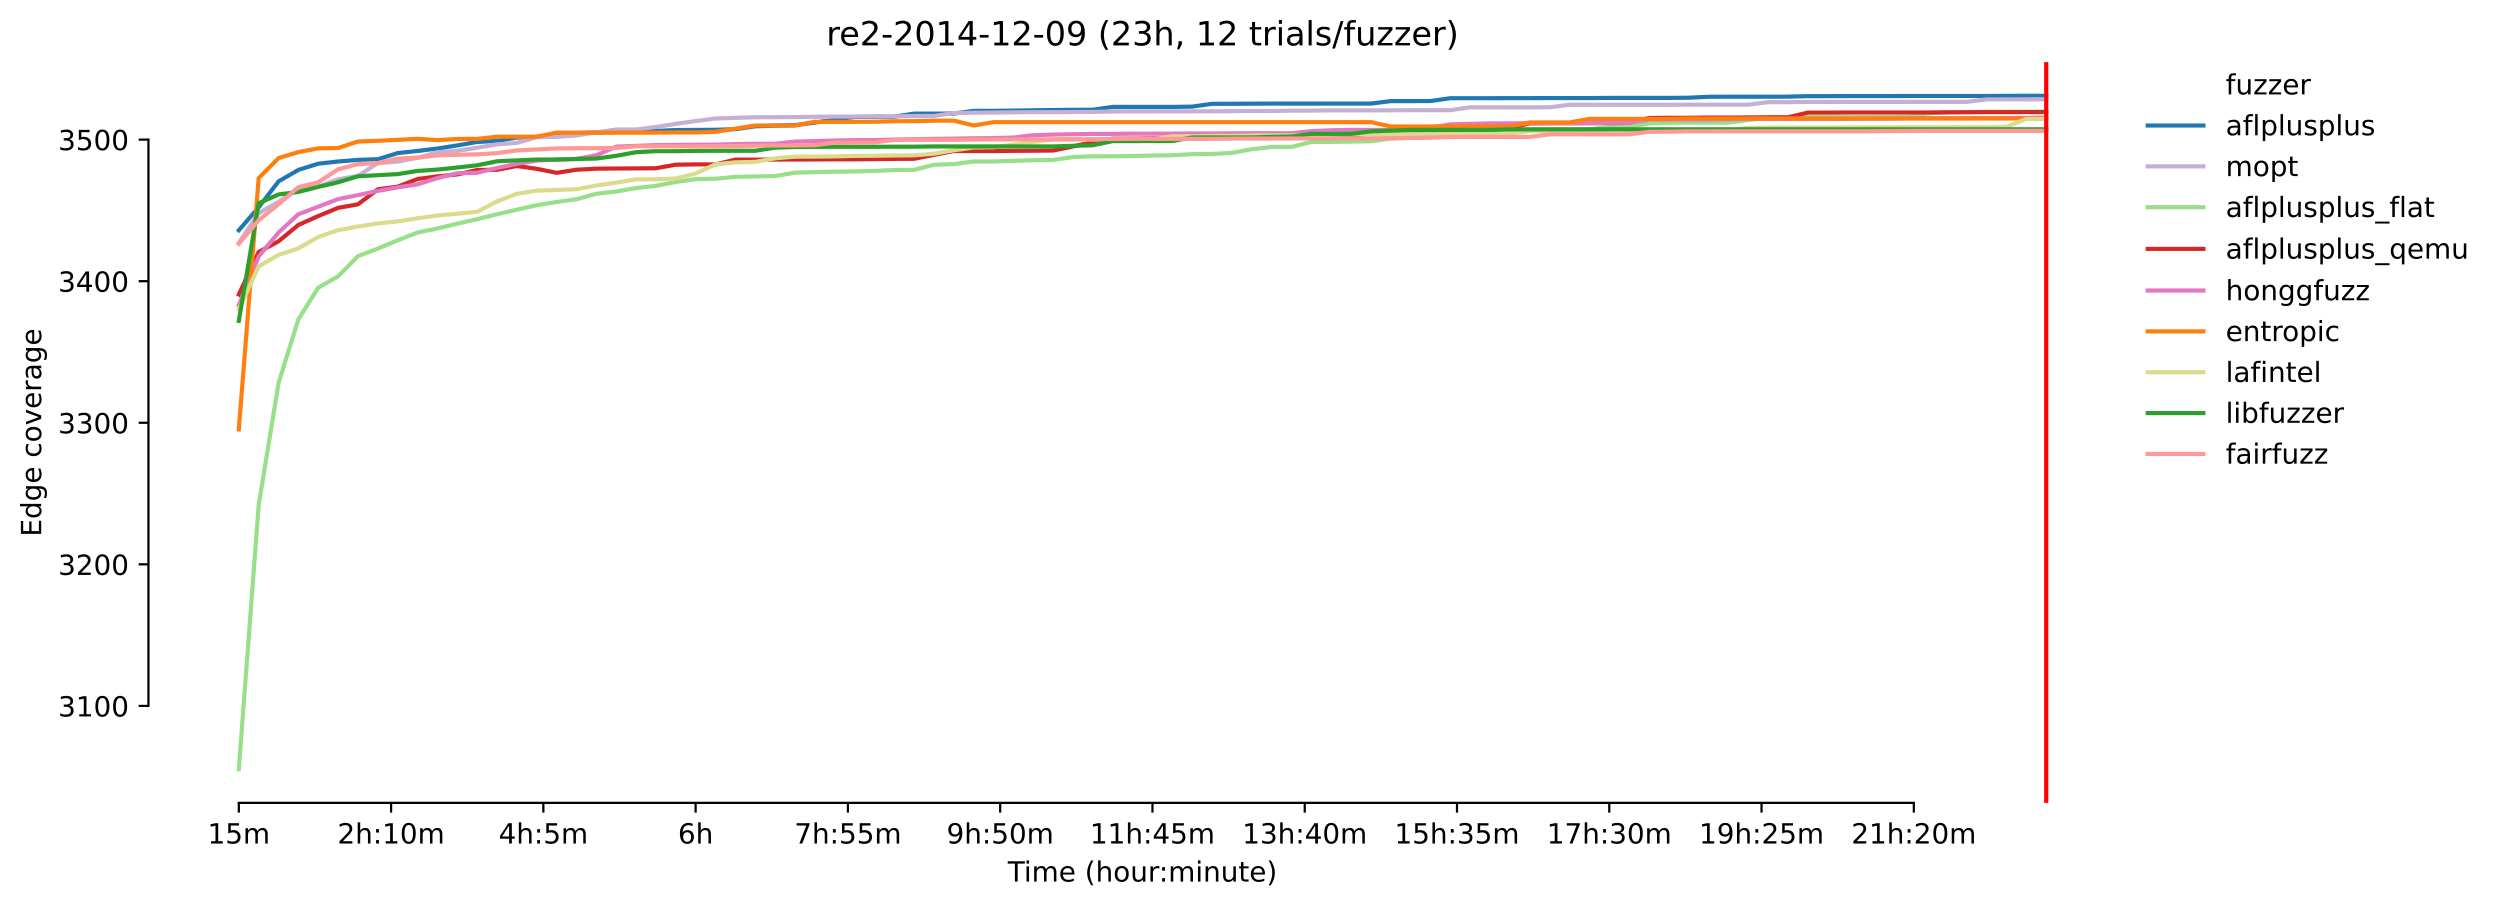 <?xml version="1.0" encoding="utf-8" standalone="no"?>
<!DOCTYPE svg PUBLIC "-//W3C//DTD SVG 1.1//EN"
  "http://www.w3.org/Graphics/SVG/1.1/DTD/svg11.dtd">
<!-- Created with matplotlib (https://matplotlib.org/) -->
<svg height="325.986pt" version="1.1" viewBox="0 0 898.121 325.986" width="898.121pt" xmlns="http://www.w3.org/2000/svg" xmlns:xlink="http://www.w3.org/1999/xlink">
 <defs>
  <style type="text/css">*{stroke-linecap:butt;stroke-linejoin:round;}</style>
 </defs>
 <g id="figure_1">
  <g id="patch_1">
   <path d="M 0 325.986 
L 898.121 325.986 
L 898.121 0 
L 0 0 
z
" style="fill:#ffffff;"/>
  </g>
  <g id="axes_1">
   <g id="patch_2">
    <path d="M 53.328 288.43 
L 767.568 288.43 
L 767.568 22.318 
L 53.328 22.318 
z
" style="fill:#ffffff;"/>
   </g>
   <g id="matplotlib.axis_1">
    <g id="xtick_1">
     <g id="line2d_1">
      <defs>
       <path d="M 0 0 
L 0 3.5 
" id="m5c2f9c159a" style="stroke:#000000;stroke-width:0.8;"/>
      </defs>
      <g>
       <use style="stroke:#000000;stroke-width:0.8;" x="85.794" xlink:href="#m5c2f9c159a" y="288.43"/>
      </g>
     </g>
     <g id="text_1">
      <!-- 15m -->
      <g transform="translate(74.561 303.029)scale(0.1 -0.1)">
       <defs>
        <path d="M 12.406 8.297 
L 28.516 8.297 
L 28.516 63.922 
L 10.984 60.406 
L 10.984 69.391 
L 28.422 72.906 
L 38.281 72.906 
L 38.281 8.297 
L 54.391 8.297 
L 54.391 0 
L 12.406 0 
z
" id="DejaVuSans-49"/>
        <path d="M 10.797 72.906 
L 49.516 72.906 
L 49.516 64.594 
L 19.828 64.594 
L 19.828 46.734 
Q 21.969 47.469 24.109 47.828 
Q 26.266 48.188 28.422 48.188 
Q 40.625 48.188 47.75 41.5 
Q 54.891 34.812 54.891 23.391 
Q 54.891 11.625 47.562 5.094 
Q 40.234 -1.422 26.906 -1.422 
Q 22.312 -1.422 17.547 -0.641 
Q 12.797 0.141 7.719 1.703 
L 7.719 11.625 
Q 12.109 9.234 16.797 8.062 
Q 21.484 6.891 26.703 6.891 
Q 35.156 6.891 40.078 11.328 
Q 45.016 15.766 45.016 23.391 
Q 45.016 31 40.078 35.438 
Q 35.156 39.891 26.703 39.891 
Q 22.75 39.891 18.812 39.016 
Q 14.891 38.141 10.797 36.281 
z
" id="DejaVuSans-53"/>
        <path d="M 52 44.188 
Q 55.375 50.25 60.062 53.125 
Q 64.75 56 71.094 56 
Q 79.641 56 84.281 50.016 
Q 88.922 44.047 88.922 33.016 
L 88.922 0 
L 79.891 0 
L 79.891 32.719 
Q 79.891 40.578 77.094 44.375 
Q 74.312 48.188 68.609 48.188 
Q 61.625 48.188 57.562 43.547 
Q 53.516 38.922 53.516 30.906 
L 53.516 0 
L 44.484 0 
L 44.484 32.719 
Q 44.484 40.625 41.703 44.406 
Q 38.922 48.188 33.109 48.188 
Q 26.219 48.188 22.156 43.531 
Q 18.109 38.875 18.109 30.906 
L 18.109 0 
L 9.078 0 
L 9.078 54.688 
L 18.109 54.688 
L 18.109 46.188 
Q 21.188 51.219 25.484 53.609 
Q 29.781 56 35.688 56 
Q 41.656 56 45.828 52.969 
Q 50 49.953 52 44.188 
z
" id="DejaVuSans-109"/>
       </defs>
       <use xlink:href="#DejaVuSans-49"/>
       <use x="63.623" xlink:href="#DejaVuSans-53"/>
       <use x="127.246" xlink:href="#DejaVuSans-109"/>
      </g>
     </g>
    </g>
    <g id="xtick_2">
     <g id="line2d_2">
      <g>
       <use style="stroke:#000000;stroke-width:0.8;" x="140.497" xlink:href="#m5c2f9c159a" y="288.43"/>
      </g>
     </g>
     <g id="text_2">
      <!-- 2h:10m -->
      <g transform="translate(121.23 303.029)scale(0.1 -0.1)">
       <defs>
        <path d="M 19.188 8.297 
L 53.609 8.297 
L 53.609 0 
L 7.328 0 
L 7.328 8.297 
Q 12.938 14.109 22.625 23.891 
Q 32.328 33.688 34.812 36.531 
Q 39.547 41.844 41.422 45.531 
Q 43.312 49.219 43.312 52.781 
Q 43.312 58.594 39.234 62.25 
Q 35.156 65.922 28.609 65.922 
Q 23.969 65.922 18.812 64.312 
Q 13.672 62.703 7.812 59.422 
L 7.812 69.391 
Q 13.766 71.781 18.938 73 
Q 24.125 74.219 28.422 74.219 
Q 39.75 74.219 46.484 68.547 
Q 53.219 62.891 53.219 53.422 
Q 53.219 48.922 51.531 44.891 
Q 49.859 40.875 45.406 35.406 
Q 44.188 33.984 37.641 27.219 
Q 31.109 20.453 19.188 8.297 
z
" id="DejaVuSans-50"/>
        <path d="M 54.891 33.016 
L 54.891 0 
L 45.906 0 
L 45.906 32.719 
Q 45.906 40.484 42.875 44.328 
Q 39.844 48.188 33.797 48.188 
Q 26.516 48.188 22.312 43.547 
Q 18.109 38.922 18.109 30.906 
L 18.109 0 
L 9.078 0 
L 9.078 75.984 
L 18.109 75.984 
L 18.109 46.188 
Q 21.344 51.125 25.703 53.562 
Q 30.078 56 35.797 56 
Q 45.219 56 50.047 50.172 
Q 54.891 44.344 54.891 33.016 
z
" id="DejaVuSans-104"/>
        <path d="M 11.719 12.406 
L 22.016 12.406 
L 22.016 0 
L 11.719 0 
z
M 11.719 51.703 
L 22.016 51.703 
L 22.016 39.312 
L 11.719 39.312 
z
" id="DejaVuSans-58"/>
        <path d="M 31.781 66.406 
Q 24.172 66.406 20.328 58.906 
Q 16.5 51.422 16.5 36.375 
Q 16.5 21.391 20.328 13.891 
Q 24.172 6.391 31.781 6.391 
Q 39.453 6.391 43.281 13.891 
Q 47.125 21.391 47.125 36.375 
Q 47.125 51.422 43.281 58.906 
Q 39.453 66.406 31.781 66.406 
z
M 31.781 74.219 
Q 44.047 74.219 50.516 64.516 
Q 56.984 54.828 56.984 36.375 
Q 56.984 17.969 50.516 8.266 
Q 44.047 -1.422 31.781 -1.422 
Q 19.531 -1.422 13.062 8.266 
Q 6.594 17.969 6.594 36.375 
Q 6.594 54.828 13.062 64.516 
Q 19.531 74.219 31.781 74.219 
z
" id="DejaVuSans-48"/>
       </defs>
       <use xlink:href="#DejaVuSans-50"/>
       <use x="63.623" xlink:href="#DejaVuSans-104"/>
       <use x="127.002" xlink:href="#DejaVuSans-58"/>
       <use x="160.693" xlink:href="#DejaVuSans-49"/>
       <use x="224.316" xlink:href="#DejaVuSans-48"/>
       <use x="287.939" xlink:href="#DejaVuSans-109"/>
      </g>
     </g>
    </g>
    <g id="xtick_3">
     <g id="line2d_3">
      <g>
       <use style="stroke:#000000;stroke-width:0.8;" x="195.201" xlink:href="#m5c2f9c159a" y="288.43"/>
      </g>
     </g>
     <g id="text_3">
      <!-- 4h:5m -->
      <g transform="translate(179.115 303.029)scale(0.1 -0.1)">
       <defs>
        <path d="M 37.797 64.312 
L 12.891 25.391 
L 37.797 25.391 
z
M 35.203 72.906 
L 47.609 72.906 
L 47.609 25.391 
L 58.016 25.391 
L 58.016 17.188 
L 47.609 17.188 
L 47.609 0 
L 37.797 0 
L 37.797 17.188 
L 4.891 17.188 
L 4.891 26.703 
z
" id="DejaVuSans-52"/>
       </defs>
       <use xlink:href="#DejaVuSans-52"/>
       <use x="63.623" xlink:href="#DejaVuSans-104"/>
       <use x="127.002" xlink:href="#DejaVuSans-58"/>
       <use x="160.693" xlink:href="#DejaVuSans-53"/>
       <use x="224.316" xlink:href="#DejaVuSans-109"/>
      </g>
     </g>
    </g>
    <g id="xtick_4">
     <g id="line2d_4">
      <g>
       <use style="stroke:#000000;stroke-width:0.8;" x="249.905" xlink:href="#m5c2f9c159a" y="288.43"/>
      </g>
     </g>
     <g id="text_4">
      <!-- 6h -->
      <g transform="translate(243.555 303.029)scale(0.1 -0.1)">
       <defs>
        <path d="M 33.016 40.375 
Q 26.375 40.375 22.484 35.828 
Q 18.609 31.297 18.609 23.391 
Q 18.609 15.531 22.484 10.953 
Q 26.375 6.391 33.016 6.391 
Q 39.656 6.391 43.531 10.953 
Q 47.406 15.531 47.406 23.391 
Q 47.406 31.297 43.531 35.828 
Q 39.656 40.375 33.016 40.375 
z
M 52.594 71.297 
L 52.594 62.312 
Q 48.875 64.062 45.094 64.984 
Q 41.312 65.922 37.594 65.922 
Q 27.828 65.922 22.672 59.328 
Q 17.531 52.734 16.797 39.406 
Q 19.672 43.656 24.016 45.922 
Q 28.375 48.188 33.594 48.188 
Q 44.578 48.188 50.953 41.516 
Q 57.328 34.859 57.328 23.391 
Q 57.328 12.156 50.688 5.359 
Q 44.047 -1.422 33.016 -1.422 
Q 20.359 -1.422 13.672 8.266 
Q 6.984 17.969 6.984 36.375 
Q 6.984 53.656 15.188 63.938 
Q 23.391 74.219 37.203 74.219 
Q 40.922 74.219 44.703 73.484 
Q 48.484 72.75 52.594 71.297 
z
" id="DejaVuSans-54"/>
       </defs>
       <use xlink:href="#DejaVuSans-54"/>
       <use x="63.623" xlink:href="#DejaVuSans-104"/>
      </g>
     </g>
    </g>
    <g id="xtick_5">
     <g id="line2d_5">
      <g>
       <use style="stroke:#000000;stroke-width:0.8;" x="304.608" xlink:href="#m5c2f9c159a" y="288.43"/>
      </g>
     </g>
     <g id="text_5">
      <!-- 7h:55m -->
      <g transform="translate(285.341 303.029)scale(0.1 -0.1)">
       <defs>
        <path d="M 8.203 72.906 
L 55.078 72.906 
L 55.078 68.703 
L 28.609 0 
L 18.312 0 
L 43.219 64.594 
L 8.203 64.594 
z
" id="DejaVuSans-55"/>
       </defs>
       <use xlink:href="#DejaVuSans-55"/>
       <use x="63.623" xlink:href="#DejaVuSans-104"/>
       <use x="127.002" xlink:href="#DejaVuSans-58"/>
       <use x="160.693" xlink:href="#DejaVuSans-53"/>
       <use x="224.316" xlink:href="#DejaVuSans-53"/>
       <use x="287.939" xlink:href="#DejaVuSans-109"/>
      </g>
     </g>
    </g>
    <g id="xtick_6">
     <g id="line2d_6">
      <g>
       <use style="stroke:#000000;stroke-width:0.8;" x="359.312" xlink:href="#m5c2f9c159a" y="288.43"/>
      </g>
     </g>
     <g id="text_6">
      <!-- 9h:50m -->
      <g transform="translate(340.045 303.029)scale(0.1 -0.1)">
       <defs>
        <path d="M 10.984 1.516 
L 10.984 10.5 
Q 14.703 8.734 18.5 7.812 
Q 22.312 6.891 25.984 6.891 
Q 35.75 6.891 40.891 13.453 
Q 46.047 20.016 46.781 33.406 
Q 43.953 29.203 39.594 26.953 
Q 35.25 24.703 29.984 24.703 
Q 19.047 24.703 12.672 31.312 
Q 6.297 37.938 6.297 49.422 
Q 6.297 60.641 12.938 67.422 
Q 19.578 74.219 30.609 74.219 
Q 43.266 74.219 49.922 64.516 
Q 56.594 54.828 56.594 36.375 
Q 56.594 19.141 48.406 8.859 
Q 40.234 -1.422 26.422 -1.422 
Q 22.703 -1.422 18.891 -0.688 
Q 15.094 0.047 10.984 1.516 
z
M 30.609 32.422 
Q 37.25 32.422 41.125 36.953 
Q 45.016 41.5 45.016 49.422 
Q 45.016 57.281 41.125 61.844 
Q 37.25 66.406 30.609 66.406 
Q 23.969 66.406 20.094 61.844 
Q 16.219 57.281 16.219 49.422 
Q 16.219 41.5 20.094 36.953 
Q 23.969 32.422 30.609 32.422 
z
" id="DejaVuSans-57"/>
       </defs>
       <use xlink:href="#DejaVuSans-57"/>
       <use x="63.623" xlink:href="#DejaVuSans-104"/>
       <use x="127.002" xlink:href="#DejaVuSans-58"/>
       <use x="160.693" xlink:href="#DejaVuSans-53"/>
       <use x="224.316" xlink:href="#DejaVuSans-48"/>
       <use x="287.939" xlink:href="#DejaVuSans-109"/>
      </g>
     </g>
    </g>
    <g id="xtick_7">
     <g id="line2d_7">
      <g>
       <use style="stroke:#000000;stroke-width:0.8;" x="414.016" xlink:href="#m5c2f9c159a" y="288.43"/>
      </g>
     </g>
     <g id="text_7">
      <!-- 11h:45m -->
      <g transform="translate(391.567 303.029)scale(0.1 -0.1)">
       <use xlink:href="#DejaVuSans-49"/>
       <use x="63.623" xlink:href="#DejaVuSans-49"/>
       <use x="127.246" xlink:href="#DejaVuSans-104"/>
       <use x="190.625" xlink:href="#DejaVuSans-58"/>
       <use x="224.316" xlink:href="#DejaVuSans-52"/>
       <use x="287.939" xlink:href="#DejaVuSans-53"/>
       <use x="351.562" xlink:href="#DejaVuSans-109"/>
      </g>
     </g>
    </g>
    <g id="xtick_8">
     <g id="line2d_8">
      <g>
       <use style="stroke:#000000;stroke-width:0.8;" x="468.719" xlink:href="#m5c2f9c159a" y="288.43"/>
      </g>
     </g>
     <g id="text_8">
      <!-- 13h:40m -->
      <g transform="translate(446.271 303.029)scale(0.1 -0.1)">
       <defs>
        <path d="M 40.578 39.312 
Q 47.656 37.797 51.625 33 
Q 55.609 28.219 55.609 21.188 
Q 55.609 10.406 48.188 4.484 
Q 40.766 -1.422 27.094 -1.422 
Q 22.516 -1.422 17.656 -0.516 
Q 12.797 0.391 7.625 2.203 
L 7.625 11.719 
Q 11.719 9.328 16.594 8.109 
Q 21.484 6.891 26.812 6.891 
Q 36.078 6.891 40.938 10.547 
Q 45.797 14.203 45.797 21.188 
Q 45.797 27.641 41.281 31.266 
Q 36.766 34.906 28.719 34.906 
L 20.219 34.906 
L 20.219 43.016 
L 29.109 43.016 
Q 36.375 43.016 40.234 45.922 
Q 44.094 48.828 44.094 54.297 
Q 44.094 59.906 40.109 62.906 
Q 36.141 65.922 28.719 65.922 
Q 24.656 65.922 20.016 65.031 
Q 15.375 64.156 9.812 62.312 
L 9.812 71.094 
Q 15.438 72.656 20.344 73.438 
Q 25.25 74.219 29.594 74.219 
Q 40.828 74.219 47.359 69.109 
Q 53.906 64.016 53.906 55.328 
Q 53.906 49.266 50.438 45.094 
Q 46.969 40.922 40.578 39.312 
z
" id="DejaVuSans-51"/>
       </defs>
       <use xlink:href="#DejaVuSans-49"/>
       <use x="63.623" xlink:href="#DejaVuSans-51"/>
       <use x="127.246" xlink:href="#DejaVuSans-104"/>
       <use x="190.625" xlink:href="#DejaVuSans-58"/>
       <use x="224.316" xlink:href="#DejaVuSans-52"/>
       <use x="287.939" xlink:href="#DejaVuSans-48"/>
       <use x="351.562" xlink:href="#DejaVuSans-109"/>
      </g>
     </g>
    </g>
    <g id="xtick_9">
     <g id="line2d_9">
      <g>
       <use style="stroke:#000000;stroke-width:0.8;" x="523.423" xlink:href="#m5c2f9c159a" y="288.43"/>
      </g>
     </g>
     <g id="text_9">
      <!-- 15h:35m -->
      <g transform="translate(500.975 303.029)scale(0.1 -0.1)">
       <use xlink:href="#DejaVuSans-49"/>
       <use x="63.623" xlink:href="#DejaVuSans-53"/>
       <use x="127.246" xlink:href="#DejaVuSans-104"/>
       <use x="190.625" xlink:href="#DejaVuSans-58"/>
       <use x="224.316" xlink:href="#DejaVuSans-51"/>
       <use x="287.939" xlink:href="#DejaVuSans-53"/>
       <use x="351.562" xlink:href="#DejaVuSans-109"/>
      </g>
     </g>
    </g>
    <g id="xtick_10">
     <g id="line2d_10">
      <g>
       <use style="stroke:#000000;stroke-width:0.8;" x="578.127" xlink:href="#m5c2f9c159a" y="288.43"/>
      </g>
     </g>
     <g id="text_10">
      <!-- 17h:30m -->
      <g transform="translate(555.678 303.029)scale(0.1 -0.1)">
       <use xlink:href="#DejaVuSans-49"/>
       <use x="63.623" xlink:href="#DejaVuSans-55"/>
       <use x="127.246" xlink:href="#DejaVuSans-104"/>
       <use x="190.625" xlink:href="#DejaVuSans-58"/>
       <use x="224.316" xlink:href="#DejaVuSans-51"/>
       <use x="287.939" xlink:href="#DejaVuSans-48"/>
       <use x="351.562" xlink:href="#DejaVuSans-109"/>
      </g>
     </g>
    </g>
    <g id="xtick_11">
     <g id="line2d_11">
      <g>
       <use style="stroke:#000000;stroke-width:0.8;" x="632.831" xlink:href="#m5c2f9c159a" y="288.43"/>
      </g>
     </g>
     <g id="text_11">
      <!-- 19h:25m -->
      <g transform="translate(610.382 303.029)scale(0.1 -0.1)">
       <use xlink:href="#DejaVuSans-49"/>
       <use x="63.623" xlink:href="#DejaVuSans-57"/>
       <use x="127.246" xlink:href="#DejaVuSans-104"/>
       <use x="190.625" xlink:href="#DejaVuSans-58"/>
       <use x="224.316" xlink:href="#DejaVuSans-50"/>
       <use x="287.939" xlink:href="#DejaVuSans-53"/>
       <use x="351.562" xlink:href="#DejaVuSans-109"/>
      </g>
     </g>
    </g>
    <g id="xtick_12">
     <g id="line2d_12">
      <g>
       <use style="stroke:#000000;stroke-width:0.8;" x="687.534" xlink:href="#m5c2f9c159a" y="288.43"/>
      </g>
     </g>
     <g id="text_12">
      <!-- 21h:20m -->
      <g transform="translate(665.086 303.029)scale(0.1 -0.1)">
       <use xlink:href="#DejaVuSans-50"/>
       <use x="63.623" xlink:href="#DejaVuSans-49"/>
       <use x="127.246" xlink:href="#DejaVuSans-104"/>
       <use x="190.625" xlink:href="#DejaVuSans-58"/>
       <use x="224.316" xlink:href="#DejaVuSans-50"/>
       <use x="287.939" xlink:href="#DejaVuSans-48"/>
       <use x="351.562" xlink:href="#DejaVuSans-109"/>
      </g>
     </g>
    </g>
    <g id="text_13">
     <!-- Time (hour:minute) -->
     <g transform="translate(362.041 316.707)scale(0.1 -0.1)">
      <defs>
       <path d="M -0.297 72.906 
L 61.375 72.906 
L 61.375 64.594 
L 35.5 64.594 
L 35.5 0 
L 25.594 0 
L 25.594 64.594 
L -0.297 64.594 
z
" id="DejaVuSans-84"/>
       <path d="M 9.422 54.688 
L 18.406 54.688 
L 18.406 0 
L 9.422 0 
z
M 9.422 75.984 
L 18.406 75.984 
L 18.406 64.594 
L 9.422 64.594 
z
" id="DejaVuSans-105"/>
       <path d="M 56.203 29.594 
L 56.203 25.203 
L 14.891 25.203 
Q 15.484 15.922 20.484 11.062 
Q 25.484 6.203 34.422 6.203 
Q 39.594 6.203 44.453 7.469 
Q 49.312 8.734 54.109 11.281 
L 54.109 2.781 
Q 49.266 0.734 44.188 -0.344 
Q 39.109 -1.422 33.891 -1.422 
Q 20.797 -1.422 13.156 6.188 
Q 5.516 13.812 5.516 26.812 
Q 5.516 40.234 12.766 48.109 
Q 20.016 56 32.328 56 
Q 43.359 56 49.781 48.891 
Q 56.203 41.797 56.203 29.594 
z
M 47.219 32.234 
Q 47.125 39.594 43.094 43.984 
Q 39.062 48.391 32.422 48.391 
Q 24.906 48.391 20.391 44.141 
Q 15.875 39.891 15.188 32.172 
z
" id="DejaVuSans-101"/>
       <path id="DejaVuSans-32"/>
       <path d="M 31 75.875 
Q 24.469 64.656 21.281 53.656 
Q 18.109 42.672 18.109 31.391 
Q 18.109 20.125 21.312 9.062 
Q 24.516 -2 31 -13.188 
L 23.188 -13.188 
Q 15.875 -1.703 12.234 9.375 
Q 8.594 20.453 8.594 31.391 
Q 8.594 42.281 12.203 53.312 
Q 15.828 64.359 23.188 75.875 
z
" id="DejaVuSans-40"/>
       <path d="M 30.609 48.391 
Q 23.391 48.391 19.188 42.75 
Q 14.984 37.109 14.984 27.297 
Q 14.984 17.484 19.156 11.844 
Q 23.344 6.203 30.609 6.203 
Q 37.797 6.203 41.984 11.859 
Q 46.188 17.531 46.188 27.297 
Q 46.188 37.016 41.984 42.703 
Q 37.797 48.391 30.609 48.391 
z
M 30.609 56 
Q 42.328 56 49.016 48.375 
Q 55.719 40.766 55.719 27.297 
Q 55.719 13.875 49.016 6.219 
Q 42.328 -1.422 30.609 -1.422 
Q 18.844 -1.422 12.172 6.219 
Q 5.516 13.875 5.516 27.297 
Q 5.516 40.766 12.172 48.375 
Q 18.844 56 30.609 56 
z
" id="DejaVuSans-111"/>
       <path d="M 8.5 21.578 
L 8.5 54.688 
L 17.484 54.688 
L 17.484 21.922 
Q 17.484 14.156 20.5 10.266 
Q 23.531 6.391 29.594 6.391 
Q 36.859 6.391 41.078 11.031 
Q 45.312 15.672 45.312 23.688 
L 45.312 54.688 
L 54.297 54.688 
L 54.297 0 
L 45.312 0 
L 45.312 8.406 
Q 42.047 3.422 37.719 1 
Q 33.406 -1.422 27.688 -1.422 
Q 18.266 -1.422 13.375 4.438 
Q 8.5 10.297 8.5 21.578 
z
M 31.109 56 
z
" id="DejaVuSans-117"/>
       <path d="M 41.109 46.297 
Q 39.594 47.172 37.812 47.578 
Q 36.031 48 33.891 48 
Q 26.266 48 22.188 43.047 
Q 18.109 38.094 18.109 28.812 
L 18.109 0 
L 9.078 0 
L 9.078 54.688 
L 18.109 54.688 
L 18.109 46.188 
Q 20.953 51.172 25.484 53.578 
Q 30.031 56 36.531 56 
Q 37.453 56 38.578 55.875 
Q 39.703 55.766 41.062 55.516 
z
" id="DejaVuSans-114"/>
       <path d="M 54.891 33.016 
L 54.891 0 
L 45.906 0 
L 45.906 32.719 
Q 45.906 40.484 42.875 44.328 
Q 39.844 48.188 33.797 48.188 
Q 26.516 48.188 22.312 43.547 
Q 18.109 38.922 18.109 30.906 
L 18.109 0 
L 9.078 0 
L 9.078 54.688 
L 18.109 54.688 
L 18.109 46.188 
Q 21.344 51.125 25.703 53.562 
Q 30.078 56 35.797 56 
Q 45.219 56 50.047 50.172 
Q 54.891 44.344 54.891 33.016 
z
" id="DejaVuSans-110"/>
       <path d="M 18.312 70.219 
L 18.312 54.688 
L 36.812 54.688 
L 36.812 47.703 
L 18.312 47.703 
L 18.312 18.016 
Q 18.312 11.328 20.141 9.422 
Q 21.969 7.516 27.594 7.516 
L 36.812 7.516 
L 36.812 0 
L 27.594 0 
Q 17.188 0 13.234 3.875 
Q 9.281 7.766 9.281 18.016 
L 9.281 47.703 
L 2.688 47.703 
L 2.688 54.688 
L 9.281 54.688 
L 9.281 70.219 
z
" id="DejaVuSans-116"/>
       <path d="M 8.016 75.875 
L 15.828 75.875 
Q 23.141 64.359 26.781 53.312 
Q 30.422 42.281 30.422 31.391 
Q 30.422 20.453 26.781 9.375 
Q 23.141 -1.703 15.828 -13.188 
L 8.016 -13.188 
Q 14.5 -2 17.703 9.062 
Q 20.906 20.125 20.906 31.391 
Q 20.906 42.672 17.703 53.656 
Q 14.5 64.656 8.016 75.875 
z
" id="DejaVuSans-41"/>
      </defs>
      <use xlink:href="#DejaVuSans-84"/>
      <use x="57.959" xlink:href="#DejaVuSans-105"/>
      <use x="85.742" xlink:href="#DejaVuSans-109"/>
      <use x="183.154" xlink:href="#DejaVuSans-101"/>
      <use x="244.678" xlink:href="#DejaVuSans-32"/>
      <use x="276.465" xlink:href="#DejaVuSans-40"/>
      <use x="315.479" xlink:href="#DejaVuSans-104"/>
      <use x="378.857" xlink:href="#DejaVuSans-111"/>
      <use x="440.039" xlink:href="#DejaVuSans-117"/>
      <use x="503.418" xlink:href="#DejaVuSans-114"/>
      <use x="542.781" xlink:href="#DejaVuSans-58"/>
      <use x="576.473" xlink:href="#DejaVuSans-109"/>
      <use x="673.885" xlink:href="#DejaVuSans-105"/>
      <use x="701.668" xlink:href="#DejaVuSans-110"/>
      <use x="765.047" xlink:href="#DejaVuSans-117"/>
      <use x="828.426" xlink:href="#DejaVuSans-116"/>
      <use x="867.635" xlink:href="#DejaVuSans-101"/>
      <use x="929.158" xlink:href="#DejaVuSans-41"/>
     </g>
    </g>
   </g>
   <g id="matplotlib.axis_2">
    <g id="ytick_1">
     <g id="line2d_13">
      <defs>
       <path d="M 0 0 
L -3.5 0 
" id="m6f3ba4c5bd" style="stroke:#000000;stroke-width:0.8;"/>
      </defs>
      <g>
       <use style="stroke:#000000;stroke-width:0.8;" x="53.328" xlink:href="#m6f3ba4c5bd" y="253.599"/>
      </g>
     </g>
     <g id="text_14">
      <!-- 3100 -->
      <g transform="translate(20.878 257.399)scale(0.1 -0.1)">
       <use xlink:href="#DejaVuSans-51"/>
       <use x="63.623" xlink:href="#DejaVuSans-49"/>
       <use x="127.246" xlink:href="#DejaVuSans-48"/>
       <use x="190.869" xlink:href="#DejaVuSans-48"/>
      </g>
     </g>
    </g>
    <g id="ytick_2">
     <g id="line2d_14">
      <g>
       <use style="stroke:#000000;stroke-width:0.8;" x="53.328" xlink:href="#m6f3ba4c5bd" y="202.738"/>
      </g>
     </g>
     <g id="text_15">
      <!-- 3200 -->
      <g transform="translate(20.878 206.538)scale(0.1 -0.1)">
       <use xlink:href="#DejaVuSans-51"/>
       <use x="63.623" xlink:href="#DejaVuSans-50"/>
       <use x="127.246" xlink:href="#DejaVuSans-48"/>
       <use x="190.869" xlink:href="#DejaVuSans-48"/>
      </g>
     </g>
    </g>
    <g id="ytick_3">
     <g id="line2d_15">
      <g>
       <use style="stroke:#000000;stroke-width:0.8;" x="53.328" xlink:href="#m6f3ba4c5bd" y="151.877"/>
      </g>
     </g>
     <g id="text_16">
      <!-- 3300 -->
      <g transform="translate(20.878 155.677)scale(0.1 -0.1)">
       <use xlink:href="#DejaVuSans-51"/>
       <use x="63.623" xlink:href="#DejaVuSans-51"/>
       <use x="127.246" xlink:href="#DejaVuSans-48"/>
       <use x="190.869" xlink:href="#DejaVuSans-48"/>
      </g>
     </g>
    </g>
    <g id="ytick_4">
     <g id="line2d_16">
      <g>
       <use style="stroke:#000000;stroke-width:0.8;" x="53.328" xlink:href="#m6f3ba4c5bd" y="101.017"/>
      </g>
     </g>
     <g id="text_17">
      <!-- 3400 -->
      <g transform="translate(20.878 104.816)scale(0.1 -0.1)">
       <use xlink:href="#DejaVuSans-51"/>
       <use x="63.623" xlink:href="#DejaVuSans-52"/>
       <use x="127.246" xlink:href="#DejaVuSans-48"/>
       <use x="190.869" xlink:href="#DejaVuSans-48"/>
      </g>
     </g>
    </g>
    <g id="ytick_5">
     <g id="line2d_17">
      <g>
       <use style="stroke:#000000;stroke-width:0.8;" x="53.328" xlink:href="#m6f3ba4c5bd" y="50.156"/>
      </g>
     </g>
     <g id="text_18">
      <!-- 3500 -->
      <g transform="translate(20.878 53.955)scale(0.1 -0.1)">
       <use xlink:href="#DejaVuSans-51"/>
       <use x="63.623" xlink:href="#DejaVuSans-53"/>
       <use x="127.246" xlink:href="#DejaVuSans-48"/>
       <use x="190.869" xlink:href="#DejaVuSans-48"/>
      </g>
     </g>
    </g>
    <g id="text_19">
     <!-- Edge coverage -->
     <g transform="translate(14.798 192.762)rotate(-90)scale(0.1 -0.1)">
      <defs>
       <path d="M 9.812 72.906 
L 55.906 72.906 
L 55.906 64.594 
L 19.672 64.594 
L 19.672 43.016 
L 54.391 43.016 
L 54.391 34.719 
L 19.672 34.719 
L 19.672 8.297 
L 56.781 8.297 
L 56.781 0 
L 9.812 0 
z
" id="DejaVuSans-69"/>
       <path d="M 45.406 46.391 
L 45.406 75.984 
L 54.391 75.984 
L 54.391 0 
L 45.406 0 
L 45.406 8.203 
Q 42.578 3.328 38.25 0.953 
Q 33.938 -1.422 27.875 -1.422 
Q 17.969 -1.422 11.734 6.484 
Q 5.516 14.406 5.516 27.297 
Q 5.516 40.188 11.734 48.094 
Q 17.969 56 27.875 56 
Q 33.938 56 38.25 53.625 
Q 42.578 51.266 45.406 46.391 
z
M 14.797 27.297 
Q 14.797 17.391 18.875 11.75 
Q 22.953 6.109 30.078 6.109 
Q 37.203 6.109 41.297 11.75 
Q 45.406 17.391 45.406 27.297 
Q 45.406 37.203 41.297 42.844 
Q 37.203 48.484 30.078 48.484 
Q 22.953 48.484 18.875 42.844 
Q 14.797 37.203 14.797 27.297 
z
" id="DejaVuSans-100"/>
       <path d="M 45.406 27.984 
Q 45.406 37.75 41.375 43.109 
Q 37.359 48.484 30.078 48.484 
Q 22.859 48.484 18.828 43.109 
Q 14.797 37.75 14.797 27.984 
Q 14.797 18.266 18.828 12.891 
Q 22.859 7.516 30.078 7.516 
Q 37.359 7.516 41.375 12.891 
Q 45.406 18.266 45.406 27.984 
z
M 54.391 6.781 
Q 54.391 -7.172 48.188 -13.984 
Q 42 -20.797 29.203 -20.797 
Q 24.469 -20.797 20.266 -20.094 
Q 16.062 -19.391 12.109 -17.922 
L 12.109 -9.188 
Q 16.062 -11.328 19.922 -12.344 
Q 23.781 -13.375 27.781 -13.375 
Q 36.625 -13.375 41.016 -8.766 
Q 45.406 -4.156 45.406 5.172 
L 45.406 9.625 
Q 42.625 4.781 38.281 2.391 
Q 33.938 0 27.875 0 
Q 17.828 0 11.672 7.656 
Q 5.516 15.328 5.516 27.984 
Q 5.516 40.672 11.672 48.328 
Q 17.828 56 27.875 56 
Q 33.938 56 38.281 53.609 
Q 42.625 51.219 45.406 46.391 
L 45.406 54.688 
L 54.391 54.688 
z
" id="DejaVuSans-103"/>
       <path d="M 48.781 52.594 
L 48.781 44.188 
Q 44.969 46.297 41.141 47.344 
Q 37.312 48.391 33.406 48.391 
Q 24.656 48.391 19.812 42.844 
Q 14.984 37.312 14.984 27.297 
Q 14.984 17.281 19.812 11.734 
Q 24.656 6.203 33.406 6.203 
Q 37.312 6.203 41.141 7.25 
Q 44.969 8.297 48.781 10.406 
L 48.781 2.094 
Q 45.016 0.344 40.984 -0.531 
Q 36.969 -1.422 32.422 -1.422 
Q 20.062 -1.422 12.781 6.344 
Q 5.516 14.109 5.516 27.297 
Q 5.516 40.672 12.859 48.328 
Q 20.219 56 33.016 56 
Q 37.156 56 41.109 55.141 
Q 45.062 54.297 48.781 52.594 
z
" id="DejaVuSans-99"/>
       <path d="M 2.984 54.688 
L 12.5 54.688 
L 29.594 8.797 
L 46.688 54.688 
L 56.203 54.688 
L 35.688 0 
L 23.484 0 
z
" id="DejaVuSans-118"/>
       <path d="M 34.281 27.484 
Q 23.391 27.484 19.188 25 
Q 14.984 22.516 14.984 16.5 
Q 14.984 11.719 18.141 8.906 
Q 21.297 6.109 26.703 6.109 
Q 34.188 6.109 38.703 11.406 
Q 43.219 16.703 43.219 25.484 
L 43.219 27.484 
z
M 52.203 31.203 
L 52.203 0 
L 43.219 0 
L 43.219 8.297 
Q 40.141 3.328 35.547 0.953 
Q 30.953 -1.422 24.312 -1.422 
Q 15.922 -1.422 10.953 3.297 
Q 6 8.016 6 15.922 
Q 6 25.141 12.172 29.828 
Q 18.359 34.516 30.609 34.516 
L 43.219 34.516 
L 43.219 35.406 
Q 43.219 41.609 39.141 45 
Q 35.062 48.391 27.688 48.391 
Q 23 48.391 18.547 47.266 
Q 14.109 46.141 10.016 43.891 
L 10.016 52.203 
Q 14.938 54.109 19.578 55.047 
Q 24.219 56 28.609 56 
Q 40.484 56 46.344 49.844 
Q 52.203 43.703 52.203 31.203 
z
" id="DejaVuSans-97"/>
      </defs>
      <use xlink:href="#DejaVuSans-69"/>
      <use x="63.184" xlink:href="#DejaVuSans-100"/>
      <use x="126.66" xlink:href="#DejaVuSans-103"/>
      <use x="190.137" xlink:href="#DejaVuSans-101"/>
      <use x="251.66" xlink:href="#DejaVuSans-32"/>
      <use x="283.447" xlink:href="#DejaVuSans-99"/>
      <use x="338.428" xlink:href="#DejaVuSans-111"/>
      <use x="399.609" xlink:href="#DejaVuSans-118"/>
      <use x="458.789" xlink:href="#DejaVuSans-101"/>
      <use x="520.312" xlink:href="#DejaVuSans-114"/>
      <use x="561.426" xlink:href="#DejaVuSans-97"/>
      <use x="622.705" xlink:href="#DejaVuSans-103"/>
      <use x="686.182" xlink:href="#DejaVuSans-101"/>
     </g>
    </g>
   </g>
   <g id="line2d_18">
    <path clip-path="url(#pcdc2d2afc7)" d="M 85.794 82.732 
L 92.929 74.467 
L 100.064 65.16 
L 107.199 61.04 
L 114.335 58.802 
L 121.47 58.014 
L 128.605 57.429 
L 135.74 57.2 
L 142.876 54.987 
L 150.011 54.224 
L 157.146 53.36 
L 164.281 52.241 
L 171.417 50.995 
L 178.552 50.639 
L 185.687 49.418 
L 192.823 49.189 
L 199.958 48.147 
L 207.093 47.816 
L 214.228 47.613 
L 221.364 47.409 
L 228.499 47.333 
L 235.634 47.028 
L 242.769 46.722 
L 249.905 46.672 
L 257.04 46.621 
L 264.175 46.417 
L 271.31 45.375 
L 278.446 45.146 
L 285.581 44.968 
L 292.716 44.052 
L 299.852 42.959 
L 306.987 42.018 
L 314.122 41.967 
L 321.257 41.916 
L 328.393 40.823 
L 335.528 40.823 
L 342.663 40.797 
L 349.798 39.805 
L 356.934 39.805 
L 364.069 39.729 
L 371.204 39.627 
L 378.339 39.526 
L 385.475 39.449 
L 392.61 39.424 
L 399.745 38.407 
L 406.88 38.407 
L 414.016 38.407 
L 421.151 38.407 
L 428.286 38.305 
L 435.422 37.288 
L 442.557 37.288 
L 449.692 37.237 
L 456.827 37.211 
L 463.963 37.211 
L 471.098 37.211 
L 478.233 37.211 
L 485.368 37.211 
L 492.504 37.211 
L 499.639 36.321 
L 506.774 36.321 
L 513.909 36.296 
L 521.045 35.279 
L 528.18 35.279 
L 535.315 35.279 
L 542.451 35.253 
L 549.586 35.253 
L 556.721 35.228 
L 563.856 35.228 
L 570.992 35.228 
L 578.127 35.177 
L 585.262 35.177 
L 592.397 35.177 
L 599.533 35.177 
L 606.668 35.101 
L 613.803 34.77 
L 620.938 34.745 
L 628.074 34.745 
L 635.209 34.745 
L 642.344 34.719 
L 649.479 34.541 
L 656.615 34.541 
L 663.75 34.516 
L 670.885 34.516 
L 678.021 34.516 
L 685.156 34.49 
L 692.291 34.49 
L 699.426 34.49 
L 706.562 34.49 
L 713.697 34.49 
L 720.832 34.44 
L 727.967 34.414 
L 735.103 34.414 
" style="fill:none;stroke:#1f77b4;stroke-linecap:square;stroke-width:1.5;"/>
   </g>
   <g id="line2d_19">
    <path clip-path="url(#pcdc2d2afc7)" d="M 85.794 87.259 
L 92.929 76.603 
L 100.064 72.484 
L 107.199 68.059 
L 114.335 67.041 
L 121.47 64.397 
L 128.605 63.176 
L 135.74 58.573 
L 142.876 58.064 
L 150.011 56.717 
L 157.146 54.682 
L 164.281 54.199 
L 171.417 53.08 
L 178.552 51.859 
L 185.687 51.325 
L 192.823 49.291 
L 199.958 49.164 
L 207.093 48.681 
L 214.228 47.536 
L 221.364 46.519 
L 228.499 46.519 
L 235.634 45.629 
L 242.769 44.485 
L 249.905 43.493 
L 257.04 42.552 
L 264.175 42.348 
L 271.31 42.12 
L 278.446 42.094 
L 285.581 42.069 
L 292.716 41.942 
L 299.852 41.891 
L 306.987 41.865 
L 314.122 41.814 
L 321.257 41.789 
L 328.393 41.687 
L 335.528 41.662 
L 342.663 40.619 
L 349.798 40.492 
L 356.934 40.441 
L 364.069 40.339 
L 371.204 40.289 
L 378.339 40.289 
L 385.475 40.238 
L 392.61 40.212 
L 399.745 40.06 
L 406.88 40.034 
L 414.016 40.034 
L 421.151 40.009 
L 428.286 40.009 
L 435.422 39.983 
L 442.557 39.933 
L 449.692 39.882 
L 456.827 39.882 
L 463.963 39.755 
L 471.098 39.729 
L 478.233 39.653 
L 485.368 39.653 
L 492.504 39.653 
L 499.639 39.627 
L 506.774 39.577 
L 513.909 39.577 
L 521.045 39.577 
L 528.18 38.559 
L 535.315 38.559 
L 542.451 38.559 
L 549.586 38.559 
L 556.721 38.534 
L 563.856 37.644 
L 570.992 37.644 
L 578.127 37.644 
L 585.262 37.644 
L 592.397 37.644 
L 599.533 37.644 
L 606.668 37.618 
L 613.803 37.618 
L 620.938 37.618 
L 628.074 37.593 
L 635.209 36.703 
L 642.344 36.703 
L 649.479 36.601 
L 656.615 36.601 
L 663.75 36.601 
L 670.885 36.601 
L 678.021 36.601 
L 685.156 36.601 
L 692.291 36.601 
L 699.426 36.601 
L 706.562 36.601 
L 713.697 35.711 
L 720.832 35.711 
L 727.967 35.711 
L 735.103 35.66 
" style="fill:none;stroke:#c5b0d5;stroke-linecap:square;stroke-width:1.5;"/>
   </g>
   <g id="line2d_20">
    <path clip-path="url(#pcdc2d2afc7)" d="M 85.794 276.334 
L 92.929 181.504 
L 100.064 137.636 
L 107.199 114.698 
L 114.335 103.356 
L 121.47 99.262 
L 128.605 92.014 
L 135.74 89.293 
L 142.876 86.343 
L 150.011 83.52 
L 157.146 82.071 
L 164.281 80.342 
L 171.417 78.714 
L 178.552 76.959 
L 185.687 75.332 
L 192.823 73.704 
L 199.958 72.56 
L 207.093 71.568 
L 214.228 69.61 
L 221.364 68.796 
L 228.499 67.575 
L 235.634 66.762 
L 242.769 65.363 
L 249.905 64.371 
L 257.04 64.219 
L 264.175 63.532 
L 271.31 63.379 
L 278.446 63.252 
L 285.581 62.032 
L 292.716 61.828 
L 299.852 61.676 
L 306.987 61.599 
L 314.122 61.421 
L 321.257 61.065 
L 328.393 61.04 
L 335.528 59.183 
L 342.663 58.955 
L 349.798 58.014 
L 356.934 58.014 
L 364.069 57.785 
L 371.204 57.556 
L 378.339 57.48 
L 385.475 56.411 
L 392.61 56.157 
L 399.745 56.132 
L 406.88 56.055 
L 414.016 55.877 
L 421.151 55.776 
L 428.286 55.369 
L 435.422 55.318 
L 442.557 54.911 
L 449.692 53.614 
L 456.827 52.8 
L 463.963 52.775 
L 471.098 50.995 
L 478.233 50.969 
L 485.368 50.868 
L 492.504 50.74 
L 499.639 49.8 
L 506.774 49.494 
L 513.909 49.444 
L 521.045 46.646 
L 528.18 46.646 
L 535.315 46.621 
L 542.451 46.57 
L 549.586 46.519 
L 556.721 46.494 
L 563.856 46.494 
L 570.992 46.392 
L 578.127 45.705 
L 585.262 45.553 
L 592.397 44.357 
L 599.533 44.078 
L 606.668 44.078 
L 613.803 44.078 
L 620.938 44.078 
L 628.074 43.137 
L 635.209 42.221 
L 642.344 42.17 
L 649.479 42.018 
L 656.615 42.018 
L 663.75 42.018 
L 670.885 42.018 
L 678.021 41.942 
L 685.156 41.84 
L 692.291 40.797 
L 699.426 40.289 
L 706.562 40.263 
L 713.697 40.161 
L 720.832 40.111 
L 727.967 40.085 
L 735.103 40.06 
" style="fill:none;stroke:#98df8a;stroke-linecap:square;stroke-width:1.5;"/>
   </g>
   <g id="line2d_21">
    <path clip-path="url(#pcdc2d2afc7)" d="M 85.794 105.797 
L 92.929 90.514 
L 100.064 86.674 
L 107.199 80.799 
L 114.335 77.595 
L 121.47 74.671 
L 128.605 73.399 
L 135.74 68.013 
L 142.876 67.053 
L 150.011 64.307 
L 157.146 63.35 
L 164.281 62.661 
L 171.417 61.076 
L 178.552 60.986 
L 185.687 59.64 
L 192.823 60.646 
L 199.958 62.091 
L 207.093 60.972 
L 214.228 60.599 
L 221.364 60.531 
L 228.499 60.497 
L 235.634 60.437 
L 242.769 59.165 
L 249.905 59.056 
L 257.04 59.056 
L 264.175 57.349 
L 271.31 57.354 
L 278.446 57.315 
L 285.581 57.315 
L 292.716 57.276 
L 299.852 57.237 
L 306.987 57.237 
L 314.122 57.159 
L 321.257 57.08 
L 328.393 57.041 
L 335.528 55.633 
L 342.663 54.264 
L 349.798 54.264 
L 356.934 54.264 
L 364.069 54.185 
L 371.204 54.146 
L 378.339 54.068 
L 385.475 52.62 
L 392.61 50.977 
L 399.745 49.817 
L 406.88 49.817 
L 414.016 49.732 
L 421.151 49.562 
L 428.286 49.477 
L 435.422 49.477 
L 442.557 49.435 
L 449.692 49.435 
L 456.827 49.435 
L 463.963 49.435 
L 471.098 49.35 
L 478.233 49.35 
L 485.368 49.096 
L 492.504 47.655 
L 499.639 47.57 
L 506.774 47.57 
L 513.909 47.57 
L 521.045 47.57 
L 528.18 45.917 
L 535.315 45.917 
L 542.451 45.917 
L 549.586 44.307 
L 556.721 44.264 
L 563.856 44.264 
L 570.992 44.264 
L 578.127 44.264 
L 585.262 44.095 
L 592.397 42.399 
L 599.533 42.315 
L 606.668 42.315 
L 613.803 42.23 
L 620.938 42.23 
L 628.074 42.187 
L 635.209 42.145 
L 642.344 42.145 
L 649.479 40.45 
L 656.615 40.45 
L 663.75 40.407 
L 670.885 40.407 
L 678.021 40.407 
L 685.156 40.407 
L 692.291 40.407 
L 699.426 40.365 
L 706.562 40.322 
L 713.697 40.28 
L 720.832 40.28 
L 727.967 40.28 
L 735.103 40.28 
" style="fill:none;stroke:#d62728;stroke-linecap:square;stroke-width:1.5;"/>
   </g>
   <g id="line2d_22">
    <path clip-path="url(#pcdc2d2afc7)" d="M 85.794 109.637 
L 92.929 92.116 
L 100.064 83.546 
L 107.199 76.959 
L 114.335 74.238 
L 121.47 71.517 
L 128.605 70.093 
L 135.74 68.593 
L 142.876 67.321 
L 150.011 66.228 
L 157.146 63.964 
L 164.281 62.235 
L 171.417 62.082 
L 178.552 60.353 
L 185.687 58.853 
L 192.823 57.683 
L 199.958 57.352 
L 207.093 57.098 
L 214.228 55.776 
L 221.364 52.673 
L 228.499 52.419 
L 235.634 52.139 
L 242.769 52.037 
L 249.905 51.987 
L 257.04 51.961 
L 264.175 51.758 
L 271.31 51.656 
L 278.446 51.656 
L 285.581 50.868 
L 292.716 50.69 
L 299.852 50.486 
L 306.987 50.359 
L 314.122 50.334 
L 321.257 50.13 
L 328.393 50.028 
L 335.528 49.876 
L 342.663 49.8 
L 349.798 49.672 
L 356.934 49.622 
L 364.069 49.418 
L 371.204 48.579 
L 378.339 48.35 
L 385.475 48.223 
L 392.61 48.121 
L 399.745 48.096 
L 406.88 48.019 
L 414.016 48.019 
L 421.151 47.994 
L 428.286 47.943 
L 435.422 47.943 
L 442.557 47.918 
L 449.692 47.867 
L 456.827 47.867 
L 463.963 47.867 
L 471.098 47.104 
L 478.233 46.799 
L 485.368 46.672 
L 492.504 46.672 
L 499.639 46.646 
L 506.774 46.646 
L 513.909 45.858 
L 521.045 44.688 
L 528.18 44.51 
L 535.315 44.332 
L 542.451 44.332 
L 549.586 44.256 
L 556.721 44.256 
L 563.856 44.256 
L 570.992 44.179 
L 578.127 44.129 
L 585.262 44.129 
L 592.397 42.959 
L 599.533 42.959 
L 606.668 42.959 
L 613.803 42.933 
L 620.938 42.857 
L 628.074 42.704 
L 635.209 42.704 
L 642.344 42.704 
L 649.479 42.704 
L 656.615 42.704 
L 663.75 42.704 
L 670.885 42.628 
L 678.021 42.628 
L 685.156 42.45 
L 692.291 42.45 
L 699.426 42.45 
L 706.562 42.45 
L 713.697 42.399 
L 720.832 42.399 
L 727.967 42.374 
L 735.103 42.221 
" style="fill:none;stroke:#e377c2;stroke-linecap:square;stroke-width:1.5;"/>
   </g>
   <g id="line2d_23">
    <path clip-path="url(#pcdc2d2afc7)" d="M 85.794 154.268 
L 92.929 64.015 
L 100.064 56.794 
L 107.199 54.62 
L 114.335 53.292 
L 121.47 53.179 
L 128.605 50.834 
L 135.74 50.579 
L 142.876 50.24 
L 150.011 49.873 
L 157.146 50.335 
L 164.281 49.916 
L 171.417 49.886 
L 178.552 49.107 
L 185.687 49.107 
L 192.823 49.107 
L 199.958 47.644 
L 207.093 47.644 
L 214.228 47.644 
L 221.364 47.644 
L 228.499 47.644 
L 235.634 47.644 
L 242.769 47.581 
L 249.905 47.581 
L 257.04 47.358 
L 264.175 46.214 
L 271.31 45.101 
L 278.446 45.101 
L 285.581 45.101 
L 292.716 43.766 
L 299.852 43.766 
L 306.987 43.766 
L 314.122 43.734 
L 321.257 43.544 
L 328.393 43.544 
L 335.528 43.353 
L 342.663 43.353 
L 349.798 45.069 
L 356.934 43.883 
L 364.069 43.883 
L 371.204 43.883 
L 378.339 43.883 
L 385.475 43.883 
L 392.61 43.883 
L 399.745 43.883 
L 406.88 43.883 
L 414.016 43.883 
L 421.151 43.883 
L 428.286 43.883 
L 435.422 43.883 
L 442.557 43.883 
L 449.692 43.883 
L 456.827 43.883 
L 463.963 43.883 
L 471.098 43.883 
L 478.233 43.883 
L 485.368 43.883 
L 492.504 43.883 
L 499.639 45.433 
L 506.774 45.433 
L 513.909 45.433 
L 521.045 45.433 
L 528.18 45.433 
L 535.315 45.433 
L 542.451 45.433 
L 549.586 43.98 
L 556.721 43.98 
L 563.856 43.98 
L 570.992 42.708 
L 578.127 42.708 
L 585.262 42.708 
L 592.397 42.708 
L 599.533 42.708 
L 606.668 42.563 
L 613.803 42.563 
L 620.938 42.563 
L 628.074 42.563 
L 635.209 42.563 
L 642.344 42.563 
L 649.479 42.563 
L 656.615 42.563 
L 663.75 42.563 
L 670.885 42.563 
L 678.021 42.563 
L 685.156 42.563 
L 692.291 42.563 
L 699.426 42.563 
L 706.562 42.563 
L 713.697 42.563 
L 720.832 42.563 
L 727.967 42.563 
L 735.103 42.563 
" style="fill:none;stroke:#ff7f0e;stroke-linecap:square;stroke-width:1.5;"/>
   </g>
   <g id="line2d_24">
    <path clip-path="url(#pcdc2d2afc7)" d="M 85.794 111.036 
L 92.929 95.702 
L 100.064 91.582 
L 107.199 89.217 
L 114.335 85.122 
L 121.47 82.681 
L 128.605 81.359 
L 135.74 80.291 
L 142.876 79.528 
L 150.011 78.409 
L 157.146 77.417 
L 164.281 76.781 
L 171.417 76.095 
L 178.552 72.356 
L 185.687 69.61 
L 192.823 68.491 
L 199.958 68.237 
L 207.093 68.008 
L 214.228 66.635 
L 221.364 65.617 
L 228.499 64.448 
L 235.634 64.397 
L 242.769 64.142 
L 249.905 62.311 
L 257.04 59.031 
L 264.175 58.319 
L 271.31 58.166 
L 278.446 56.869 
L 285.581 56.284 
L 292.716 56.259 
L 299.852 56.183 
L 306.987 56.005 
L 314.122 55.954 
L 321.257 55.852 
L 328.393 55.801 
L 335.528 55.216 
L 342.663 53.996 
L 349.798 52.978 
L 356.934 52.902 
L 364.069 51.91 
L 371.204 50.995 
L 378.339 50.105 
L 385.475 50.105 
L 392.61 50.105 
L 399.745 50.105 
L 406.88 50.054 
L 414.016 50.054 
L 421.151 48.986 
L 428.286 48.96 
L 435.422 48.808 
L 442.557 48.782 
L 449.692 48.655 
L 456.827 48.63 
L 463.963 48.63 
L 471.098 48.553 
L 478.233 48.452 
L 485.368 48.274 
L 492.504 48.223 
L 499.639 48.223 
L 506.774 48.223 
L 513.909 48.197 
L 521.045 48.147 
L 528.18 48.096 
L 535.315 48.07 
L 542.451 48.019 
L 549.586 47.129 
L 556.721 47.129 
L 563.856 46.824 
L 570.992 46.824 
L 578.127 46.824 
L 585.262 46.824 
L 592.397 46.824 
L 599.533 46.799 
L 606.668 46.799 
L 613.803 46.799 
L 620.938 46.799 
L 628.074 45.909 
L 635.209 45.858 
L 642.344 45.858 
L 649.479 45.807 
L 656.615 45.807 
L 663.75 45.756 
L 670.885 45.731 
L 678.021 45.705 
L 685.156 45.68 
L 692.291 45.68 
L 699.426 45.68 
L 706.562 45.629 
L 713.697 45.629 
L 720.832 45.553 
L 727.967 42.73 
L 735.103 42.73 
" style="fill:none;stroke:#dbdb8d;stroke-linecap:square;stroke-width:1.5;"/>
   </g>
   <g id="line2d_25">
    <path clip-path="url(#pcdc2d2afc7)" d="M 85.794 115.283 
L 92.929 72.992 
L 100.064 69.864 
L 107.199 68.949 
L 114.335 67.127 
L 121.47 65.467 
L 128.605 63.323 
L 135.74 62.931 
L 142.876 62.542 
L 150.011 61.405 
L 157.146 60.926 
L 164.281 60.178 
L 171.417 59.374 
L 178.552 57.944 
L 185.687 57.626 
L 192.823 57.308 
L 199.958 57.308 
L 207.093 57.117 
L 214.228 56.958 
L 221.364 55.973 
L 228.499 54.669 
L 235.634 54.32 
L 242.769 54.32 
L 249.905 54.193 
L 257.04 54.161 
L 264.175 54.161 
L 271.31 54.161 
L 278.446 53.048 
L 285.581 52.826 
L 292.716 52.762 
L 299.852 52.73 
L 306.987 52.73 
L 314.122 52.73 
L 321.257 52.699 
L 328.393 52.699 
L 335.528 52.603 
L 342.663 52.603 
L 349.798 52.603 
L 356.934 52.603 
L 364.069 52.603 
L 371.204 52.603 
L 378.339 52.603 
L 385.475 52.381 
L 392.61 52.19 
L 399.745 50.696 
L 406.88 50.696 
L 414.016 50.664 
L 421.151 50.664 
L 428.286 49.361 
L 435.422 49.361 
L 442.557 49.361 
L 449.692 49.361 
L 456.827 49.17 
L 463.963 49.043 
L 471.098 48.089 
L 478.233 48.089 
L 485.368 48.089 
L 492.504 47.199 
L 499.639 46.913 
L 506.774 46.659 
L 513.909 46.659 
L 521.045 46.659 
L 528.18 46.659 
L 535.315 46.659 
L 542.451 46.468 
L 549.586 46.468 
L 556.721 46.468 
L 563.856 46.468 
L 570.992 46.468 
L 578.127 46.436 
L 585.262 46.436 
L 592.397 46.436 
L 599.533 46.436 
L 606.668 46.436 
L 613.803 46.436 
L 620.938 46.436 
L 628.074 46.436 
L 635.209 46.436 
L 642.344 46.436 
L 649.479 46.436 
L 656.615 46.436 
L 663.75 46.436 
L 670.885 46.436 
L 678.021 46.436 
L 685.156 46.436 
L 692.291 46.436 
L 699.426 46.436 
L 706.562 46.436 
L 713.697 46.436 
L 720.832 46.436 
L 727.967 46.436 
L 735.103 46.436 
" style="fill:none;stroke:#2ca02c;stroke-linecap:square;stroke-width:1.5;"/>
   </g>
   <g id="line2d_26">
    <path clip-path="url(#pcdc2d2afc7)" d="M 85.794 87.589 
L 92.929 79.121 
L 100.064 73.374 
L 107.199 67.245 
L 114.335 65.465 
L 121.47 60.811 
L 128.605 58.955 
L 135.74 58.598 
L 142.876 56.971 
L 150.011 56.615 
L 157.146 55.801 
L 164.281 55.623 
L 171.417 55.445 
L 178.552 55.013 
L 185.687 54.046 
L 192.823 53.69 
L 199.958 53.334 
L 207.093 53.258 
L 214.228 53.233 
L 221.364 53.156 
L 228.499 52.546 
L 235.634 52.546 
L 242.769 52.546 
L 249.905 52.546 
L 257.04 52.495 
L 264.175 52.47 
L 271.31 52.317 
L 278.446 52.241 
L 285.581 52.241 
L 292.716 52.139 
L 299.852 51.249 
L 306.987 51.224 
L 314.122 51.173 
L 321.257 50.257 
L 328.393 50.232 
L 335.528 50.232 
L 342.663 50.232 
L 349.798 50.156 
L 356.934 50.079 
L 364.069 50.079 
L 371.204 50.079 
L 378.339 50.079 
L 385.475 50.003 
L 392.61 50.003 
L 399.745 49.927 
L 406.88 49.876 
L 414.016 49.876 
L 421.151 49.876 
L 428.286 49.876 
L 435.422 49.876 
L 442.557 49.8 
L 449.692 49.774 
L 456.827 49.774 
L 463.963 49.749 
L 471.098 49.749 
L 478.233 49.749 
L 485.368 49.698 
L 492.504 49.698 
L 499.639 49.647 
L 506.774 49.545 
L 513.909 49.393 
L 521.045 49.24 
L 528.18 49.189 
L 535.315 49.189 
L 542.451 49.189 
L 549.586 49.189 
L 556.721 48.248 
L 563.856 48.248 
L 570.992 48.248 
L 578.127 48.248 
L 585.262 48.248 
L 592.397 47.358 
L 599.533 47.307 
L 606.668 47.18 
L 613.803 47.18 
L 620.938 47.155 
L 628.074 47.155 
L 635.209 47.155 
L 642.344 47.155 
L 649.479 47.155 
L 656.615 47.155 
L 663.75 47.155 
L 670.885 47.155 
L 678.021 47.078 
L 685.156 47.053 
L 692.291 47.002 
L 699.426 47.002 
L 706.562 47.002 
L 713.697 47.002 
L 720.832 47.002 
L 727.967 47.002 
L 735.103 47.002 
" style="fill:none;stroke:#ff9896;stroke-linecap:square;stroke-width:1.5;"/>
   </g>
   <g id="line2d_27"/>
   <g id="line2d_28"/>
   <g id="line2d_29"/>
   <g id="line2d_30"/>
   <g id="line2d_31"/>
   <g id="line2d_32"/>
   <g id="line2d_33"/>
   <g id="line2d_34"/>
   <g id="line2d_35"/>
   <g id="line2d_36"/>
   <g id="line2d_37">
    <path clip-path="url(#pcdc2d2afc7)" d="M 735.103 288.43 
L 735.103 22.318 
" style="fill:none;stroke:#ff0000;stroke-linecap:square;stroke-width:1.5;"/>
   </g>
   <g id="patch_3">
    <path d="M 53.328 253.599 
L 53.328 50.156 
" style="fill:none;stroke:#000000;stroke-linecap:square;stroke-linejoin:miter;stroke-width:0.8;"/>
   </g>
   <g id="patch_4">
    <path d="M 85.794 288.43 
L 687.534 288.43 
" style="fill:none;stroke:#000000;stroke-linecap:square;stroke-linejoin:miter;stroke-width:0.8;"/>
   </g>
   <g id="text_20">
    <!-- re2-2014-12-09 (23h, 12 trials/fuzzer) -->
    <g transform="translate(296.844 16.318)scale(0.12 -0.12)">
     <defs>
      <path d="M 4.891 31.391 
L 31.203 31.391 
L 31.203 23.391 
L 4.891 23.391 
z
" id="DejaVuSans-45"/>
      <path d="M 11.719 12.406 
L 22.016 12.406 
L 22.016 4 
L 14.016 -11.625 
L 7.719 -11.625 
L 11.719 4 
z
" id="DejaVuSans-44"/>
      <path d="M 9.422 75.984 
L 18.406 75.984 
L 18.406 0 
L 9.422 0 
z
" id="DejaVuSans-108"/>
      <path d="M 44.281 53.078 
L 44.281 44.578 
Q 40.484 46.531 36.375 47.5 
Q 32.281 48.484 27.875 48.484 
Q 21.188 48.484 17.844 46.438 
Q 14.5 44.391 14.5 40.281 
Q 14.5 37.156 16.891 35.375 
Q 19.281 33.594 26.516 31.984 
L 29.594 31.297 
Q 39.156 29.25 43.188 25.516 
Q 47.219 21.781 47.219 15.094 
Q 47.219 7.469 41.188 3.016 
Q 35.156 -1.422 24.609 -1.422 
Q 20.219 -1.422 15.453 -0.562 
Q 10.688 0.297 5.422 2 
L 5.422 11.281 
Q 10.406 8.688 15.234 7.391 
Q 20.062 6.109 24.812 6.109 
Q 31.156 6.109 34.562 8.281 
Q 37.984 10.453 37.984 14.406 
Q 37.984 18.062 35.516 20.016 
Q 33.062 21.969 24.703 23.781 
L 21.578 24.516 
Q 13.234 26.266 9.516 29.906 
Q 5.812 33.547 5.812 39.891 
Q 5.812 47.609 11.281 51.797 
Q 16.75 56 26.812 56 
Q 31.781 56 36.172 55.266 
Q 40.578 54.547 44.281 53.078 
z
" id="DejaVuSans-115"/>
      <path d="M 25.391 72.906 
L 33.688 72.906 
L 8.297 -9.281 
L 0 -9.281 
z
" id="DejaVuSans-47"/>
      <path d="M 37.109 75.984 
L 37.109 68.5 
L 28.516 68.5 
Q 23.688 68.5 21.797 66.547 
Q 19.922 64.594 19.922 59.516 
L 19.922 54.688 
L 34.719 54.688 
L 34.719 47.703 
L 19.922 47.703 
L 19.922 0 
L 10.891 0 
L 10.891 47.703 
L 2.297 47.703 
L 2.297 54.688 
L 10.891 54.688 
L 10.891 58.5 
Q 10.891 67.625 15.141 71.797 
Q 19.391 75.984 28.609 75.984 
z
" id="DejaVuSans-102"/>
      <path d="M 5.516 54.688 
L 48.188 54.688 
L 48.188 46.484 
L 14.406 7.172 
L 48.188 7.172 
L 48.188 0 
L 4.297 0 
L 4.297 8.203 
L 38.094 47.516 
L 5.516 47.516 
z
" id="DejaVuSans-122"/>
     </defs>
     <use xlink:href="#DejaVuSans-114"/>
     <use x="38.863" xlink:href="#DejaVuSans-101"/>
     <use x="100.387" xlink:href="#DejaVuSans-50"/>
     <use x="164.01" xlink:href="#DejaVuSans-45"/>
     <use x="200.094" xlink:href="#DejaVuSans-50"/>
     <use x="263.717" xlink:href="#DejaVuSans-48"/>
     <use x="327.34" xlink:href="#DejaVuSans-49"/>
     <use x="390.963" xlink:href="#DejaVuSans-52"/>
     <use x="454.586" xlink:href="#DejaVuSans-45"/>
     <use x="490.67" xlink:href="#DejaVuSans-49"/>
     <use x="554.293" xlink:href="#DejaVuSans-50"/>
     <use x="617.916" xlink:href="#DejaVuSans-45"/>
     <use x="654" xlink:href="#DejaVuSans-48"/>
     <use x="717.623" xlink:href="#DejaVuSans-57"/>
     <use x="781.246" xlink:href="#DejaVuSans-32"/>
     <use x="813.033" xlink:href="#DejaVuSans-40"/>
     <use x="852.047" xlink:href="#DejaVuSans-50"/>
     <use x="915.67" xlink:href="#DejaVuSans-51"/>
     <use x="979.293" xlink:href="#DejaVuSans-104"/>
     <use x="1042.672" xlink:href="#DejaVuSans-44"/>
     <use x="1074.459" xlink:href="#DejaVuSans-32"/>
     <use x="1106.246" xlink:href="#DejaVuSans-49"/>
     <use x="1169.869" xlink:href="#DejaVuSans-50"/>
     <use x="1233.492" xlink:href="#DejaVuSans-32"/>
     <use x="1265.279" xlink:href="#DejaVuSans-116"/>
     <use x="1304.488" xlink:href="#DejaVuSans-114"/>
     <use x="1345.602" xlink:href="#DejaVuSans-105"/>
     <use x="1373.385" xlink:href="#DejaVuSans-97"/>
     <use x="1434.664" xlink:href="#DejaVuSans-108"/>
     <use x="1462.447" xlink:href="#DejaVuSans-115"/>
     <use x="1514.547" xlink:href="#DejaVuSans-47"/>
     <use x="1548.238" xlink:href="#DejaVuSans-102"/>
     <use x="1583.443" xlink:href="#DejaVuSans-117"/>
     <use x="1646.822" xlink:href="#DejaVuSans-122"/>
     <use x="1699.312" xlink:href="#DejaVuSans-122"/>
     <use x="1751.803" xlink:href="#DejaVuSans-101"/>
     <use x="1813.326" xlink:href="#DejaVuSans-114"/>
     <use x="1854.439" xlink:href="#DejaVuSans-41"/>
    </g>
   </g>
   <g id="legend_1">
    <g id="line2d_38">
     <path d="M 771.568 30.417 
L 791.568 30.417 
" style="fill:none;"/>
    </g>
    <g id="line2d_39"/>
    <g id="text_21">
     <!-- fuzzer -->
     <g transform="translate(799.568 33.917)scale(0.1 -0.1)">
      <use xlink:href="#DejaVuSans-102"/>
      <use x="35.205" xlink:href="#DejaVuSans-117"/>
      <use x="98.584" xlink:href="#DejaVuSans-122"/>
      <use x="151.074" xlink:href="#DejaVuSans-122"/>
      <use x="203.564" xlink:href="#DejaVuSans-101"/>
      <use x="265.088" xlink:href="#DejaVuSans-114"/>
     </g>
    </g>
    <g id="line2d_40">
     <path d="M 771.568 45.095 
L 791.568 45.095 
" style="fill:none;stroke:#1f77b4;stroke-linecap:square;stroke-width:1.5;"/>
    </g>
    <g id="line2d_41"/>
    <g id="text_22">
     <!-- aflplusplus -->
     <g transform="translate(799.568 48.595)scale(0.1 -0.1)">
      <defs>
       <path d="M 18.109 8.203 
L 18.109 -20.797 
L 9.078 -20.797 
L 9.078 54.688 
L 18.109 54.688 
L 18.109 46.391 
Q 20.953 51.266 25.266 53.625 
Q 29.594 56 35.594 56 
Q 45.562 56 51.781 48.094 
Q 58.016 40.188 58.016 27.297 
Q 58.016 14.406 51.781 6.484 
Q 45.562 -1.422 35.594 -1.422 
Q 29.594 -1.422 25.266 0.953 
Q 20.953 3.328 18.109 8.203 
z
M 48.688 27.297 
Q 48.688 37.203 44.609 42.844 
Q 40.531 48.484 33.406 48.484 
Q 26.266 48.484 22.188 42.844 
Q 18.109 37.203 18.109 27.297 
Q 18.109 17.391 22.188 11.75 
Q 26.266 6.109 33.406 6.109 
Q 40.531 6.109 44.609 11.75 
Q 48.688 17.391 48.688 27.297 
z
" id="DejaVuSans-112"/>
      </defs>
      <use xlink:href="#DejaVuSans-97"/>
      <use x="61.279" xlink:href="#DejaVuSans-102"/>
      <use x="96.484" xlink:href="#DejaVuSans-108"/>
      <use x="124.268" xlink:href="#DejaVuSans-112"/>
      <use x="187.744" xlink:href="#DejaVuSans-108"/>
      <use x="215.527" xlink:href="#DejaVuSans-117"/>
      <use x="278.906" xlink:href="#DejaVuSans-115"/>
      <use x="331.006" xlink:href="#DejaVuSans-112"/>
      <use x="394.482" xlink:href="#DejaVuSans-108"/>
      <use x="422.266" xlink:href="#DejaVuSans-117"/>
      <use x="485.645" xlink:href="#DejaVuSans-115"/>
     </g>
    </g>
    <g id="line2d_42">
     <path d="M 771.568 59.773 
L 791.568 59.773 
" style="fill:none;stroke:#c5b0d5;stroke-linecap:square;stroke-width:1.5;"/>
    </g>
    <g id="line2d_43"/>
    <g id="text_23">
     <!-- mopt -->
     <g transform="translate(799.568 63.273)scale(0.1 -0.1)">
      <use xlink:href="#DejaVuSans-109"/>
      <use x="97.412" xlink:href="#DejaVuSans-111"/>
      <use x="158.594" xlink:href="#DejaVuSans-112"/>
      <use x="222.07" xlink:href="#DejaVuSans-116"/>
     </g>
    </g>
    <g id="line2d_44">
     <path d="M 771.568 74.451 
L 791.568 74.451 
" style="fill:none;stroke:#98df8a;stroke-linecap:square;stroke-width:1.5;"/>
    </g>
    <g id="line2d_45"/>
    <g id="text_24">
     <!-- aflplusplus_flat -->
     <g transform="translate(799.568 77.951)scale(0.1 -0.1)">
      <defs>
       <path d="M 50.984 -16.609 
L 50.984 -23.578 
L -0.984 -23.578 
L -0.984 -16.609 
z
" id="DejaVuSans-95"/>
      </defs>
      <use xlink:href="#DejaVuSans-97"/>
      <use x="61.279" xlink:href="#DejaVuSans-102"/>
      <use x="96.484" xlink:href="#DejaVuSans-108"/>
      <use x="124.268" xlink:href="#DejaVuSans-112"/>
      <use x="187.744" xlink:href="#DejaVuSans-108"/>
      <use x="215.527" xlink:href="#DejaVuSans-117"/>
      <use x="278.906" xlink:href="#DejaVuSans-115"/>
      <use x="331.006" xlink:href="#DejaVuSans-112"/>
      <use x="394.482" xlink:href="#DejaVuSans-108"/>
      <use x="422.266" xlink:href="#DejaVuSans-117"/>
      <use x="485.645" xlink:href="#DejaVuSans-115"/>
      <use x="537.744" xlink:href="#DejaVuSans-95"/>
      <use x="587.744" xlink:href="#DejaVuSans-102"/>
      <use x="622.949" xlink:href="#DejaVuSans-108"/>
      <use x="650.732" xlink:href="#DejaVuSans-97"/>
      <use x="712.012" xlink:href="#DejaVuSans-116"/>
     </g>
    </g>
    <g id="line2d_46">
     <path d="M 771.568 89.407 
L 791.568 89.407 
" style="fill:none;stroke:#d62728;stroke-linecap:square;stroke-width:1.5;"/>
    </g>
    <g id="line2d_47"/>
    <g id="text_25">
     <!-- aflplusplus_qemu -->
     <g transform="translate(799.568 92.907)scale(0.1 -0.1)">
      <defs>
       <path d="M 14.797 27.297 
Q 14.797 17.391 18.875 11.75 
Q 22.953 6.109 30.078 6.109 
Q 37.203 6.109 41.297 11.75 
Q 45.406 17.391 45.406 27.297 
Q 45.406 37.203 41.297 42.844 
Q 37.203 48.484 30.078 48.484 
Q 22.953 48.484 18.875 42.844 
Q 14.797 37.203 14.797 27.297 
z
M 45.406 8.203 
Q 42.578 3.328 38.25 0.953 
Q 33.938 -1.422 27.875 -1.422 
Q 17.969 -1.422 11.734 6.484 
Q 5.516 14.406 5.516 27.297 
Q 5.516 40.188 11.734 48.094 
Q 17.969 56 27.875 56 
Q 33.938 56 38.25 53.625 
Q 42.578 51.266 45.406 46.391 
L 45.406 54.688 
L 54.391 54.688 
L 54.391 -20.797 
L 45.406 -20.797 
z
" id="DejaVuSans-113"/>
      </defs>
      <use xlink:href="#DejaVuSans-97"/>
      <use x="61.279" xlink:href="#DejaVuSans-102"/>
      <use x="96.484" xlink:href="#DejaVuSans-108"/>
      <use x="124.268" xlink:href="#DejaVuSans-112"/>
      <use x="187.744" xlink:href="#DejaVuSans-108"/>
      <use x="215.527" xlink:href="#DejaVuSans-117"/>
      <use x="278.906" xlink:href="#DejaVuSans-115"/>
      <use x="331.006" xlink:href="#DejaVuSans-112"/>
      <use x="394.482" xlink:href="#DejaVuSans-108"/>
      <use x="422.266" xlink:href="#DejaVuSans-117"/>
      <use x="485.645" xlink:href="#DejaVuSans-115"/>
      <use x="537.744" xlink:href="#DejaVuSans-95"/>
      <use x="587.744" xlink:href="#DejaVuSans-113"/>
      <use x="651.221" xlink:href="#DejaVuSans-101"/>
      <use x="712.744" xlink:href="#DejaVuSans-109"/>
      <use x="810.156" xlink:href="#DejaVuSans-117"/>
     </g>
    </g>
    <g id="line2d_48">
     <path d="M 771.568 104.363 
L 791.568 104.363 
" style="fill:none;stroke:#e377c2;stroke-linecap:square;stroke-width:1.5;"/>
    </g>
    <g id="line2d_49"/>
    <g id="text_26">
     <!-- honggfuzz -->
     <g transform="translate(799.568 107.863)scale(0.1 -0.1)">
      <use xlink:href="#DejaVuSans-104"/>
      <use x="63.379" xlink:href="#DejaVuSans-111"/>
      <use x="124.561" xlink:href="#DejaVuSans-110"/>
      <use x="187.939" xlink:href="#DejaVuSans-103"/>
      <use x="251.416" xlink:href="#DejaVuSans-103"/>
      <use x="314.893" xlink:href="#DejaVuSans-102"/>
      <use x="350.098" xlink:href="#DejaVuSans-117"/>
      <use x="413.477" xlink:href="#DejaVuSans-122"/>
      <use x="465.967" xlink:href="#DejaVuSans-122"/>
     </g>
    </g>
    <g id="line2d_50">
     <path d="M 771.568 119.042 
L 791.568 119.042 
" style="fill:none;stroke:#ff7f0e;stroke-linecap:square;stroke-width:1.5;"/>
    </g>
    <g id="line2d_51"/>
    <g id="text_27">
     <!-- entropic -->
     <g transform="translate(799.568 122.542)scale(0.1 -0.1)">
      <use xlink:href="#DejaVuSans-101"/>
      <use x="61.523" xlink:href="#DejaVuSans-110"/>
      <use x="124.902" xlink:href="#DejaVuSans-116"/>
      <use x="164.111" xlink:href="#DejaVuSans-114"/>
      <use x="202.975" xlink:href="#DejaVuSans-111"/>
      <use x="264.156" xlink:href="#DejaVuSans-112"/>
      <use x="327.633" xlink:href="#DejaVuSans-105"/>
      <use x="355.416" xlink:href="#DejaVuSans-99"/>
     </g>
    </g>
    <g id="line2d_52">
     <path d="M 771.568 133.72 
L 791.568 133.72 
" style="fill:none;stroke:#dbdb8d;stroke-linecap:square;stroke-width:1.5;"/>
    </g>
    <g id="line2d_53"/>
    <g id="text_28">
     <!-- lafintel -->
     <g transform="translate(799.568 137.22)scale(0.1 -0.1)">
      <use xlink:href="#DejaVuSans-108"/>
      <use x="27.783" xlink:href="#DejaVuSans-97"/>
      <use x="89.062" xlink:href="#DejaVuSans-102"/>
      <use x="124.268" xlink:href="#DejaVuSans-105"/>
      <use x="152.051" xlink:href="#DejaVuSans-110"/>
      <use x="215.43" xlink:href="#DejaVuSans-116"/>
      <use x="254.639" xlink:href="#DejaVuSans-101"/>
      <use x="316.162" xlink:href="#DejaVuSans-108"/>
     </g>
    </g>
    <g id="line2d_54">
     <path d="M 771.568 148.398 
L 791.568 148.398 
" style="fill:none;stroke:#2ca02c;stroke-linecap:square;stroke-width:1.5;"/>
    </g>
    <g id="line2d_55"/>
    <g id="text_29">
     <!-- libfuzzer -->
     <g transform="translate(799.568 151.898)scale(0.1 -0.1)">
      <defs>
       <path d="M 48.688 27.297 
Q 48.688 37.203 44.609 42.844 
Q 40.531 48.484 33.406 48.484 
Q 26.266 48.484 22.188 42.844 
Q 18.109 37.203 18.109 27.297 
Q 18.109 17.391 22.188 11.75 
Q 26.266 6.109 33.406 6.109 
Q 40.531 6.109 44.609 11.75 
Q 48.688 17.391 48.688 27.297 
z
M 18.109 46.391 
Q 20.953 51.266 25.266 53.625 
Q 29.594 56 35.594 56 
Q 45.562 56 51.781 48.094 
Q 58.016 40.188 58.016 27.297 
Q 58.016 14.406 51.781 6.484 
Q 45.562 -1.422 35.594 -1.422 
Q 29.594 -1.422 25.266 0.953 
Q 20.953 3.328 18.109 8.203 
L 18.109 0 
L 9.078 0 
L 9.078 75.984 
L 18.109 75.984 
z
" id="DejaVuSans-98"/>
      </defs>
      <use xlink:href="#DejaVuSans-108"/>
      <use x="27.783" xlink:href="#DejaVuSans-105"/>
      <use x="55.566" xlink:href="#DejaVuSans-98"/>
      <use x="119.043" xlink:href="#DejaVuSans-102"/>
      <use x="154.248" xlink:href="#DejaVuSans-117"/>
      <use x="217.627" xlink:href="#DejaVuSans-122"/>
      <use x="270.117" xlink:href="#DejaVuSans-122"/>
      <use x="322.607" xlink:href="#DejaVuSans-101"/>
      <use x="384.131" xlink:href="#DejaVuSans-114"/>
     </g>
    </g>
    <g id="line2d_56">
     <path d="M 771.568 163.076 
L 791.568 163.076 
" style="fill:none;stroke:#ff9896;stroke-linecap:square;stroke-width:1.5;"/>
    </g>
    <g id="line2d_57"/>
    <g id="text_30">
     <!-- fairfuzz -->
     <g transform="translate(799.568 166.576)scale(0.1 -0.1)">
      <use xlink:href="#DejaVuSans-102"/>
      <use x="35.205" xlink:href="#DejaVuSans-97"/>
      <use x="96.484" xlink:href="#DejaVuSans-105"/>
      <use x="124.268" xlink:href="#DejaVuSans-114"/>
      <use x="165.381" xlink:href="#DejaVuSans-102"/>
      <use x="200.586" xlink:href="#DejaVuSans-117"/>
      <use x="263.965" xlink:href="#DejaVuSans-122"/>
      <use x="316.455" xlink:href="#DejaVuSans-122"/>
     </g>
    </g>
   </g>
  </g>
 </g>
 <defs>
  <clipPath id="pcdc2d2afc7">
   <rect height="266.112" width="714.24" x="53.328" y="22.318"/>
  </clipPath>
 </defs>
</svg>
